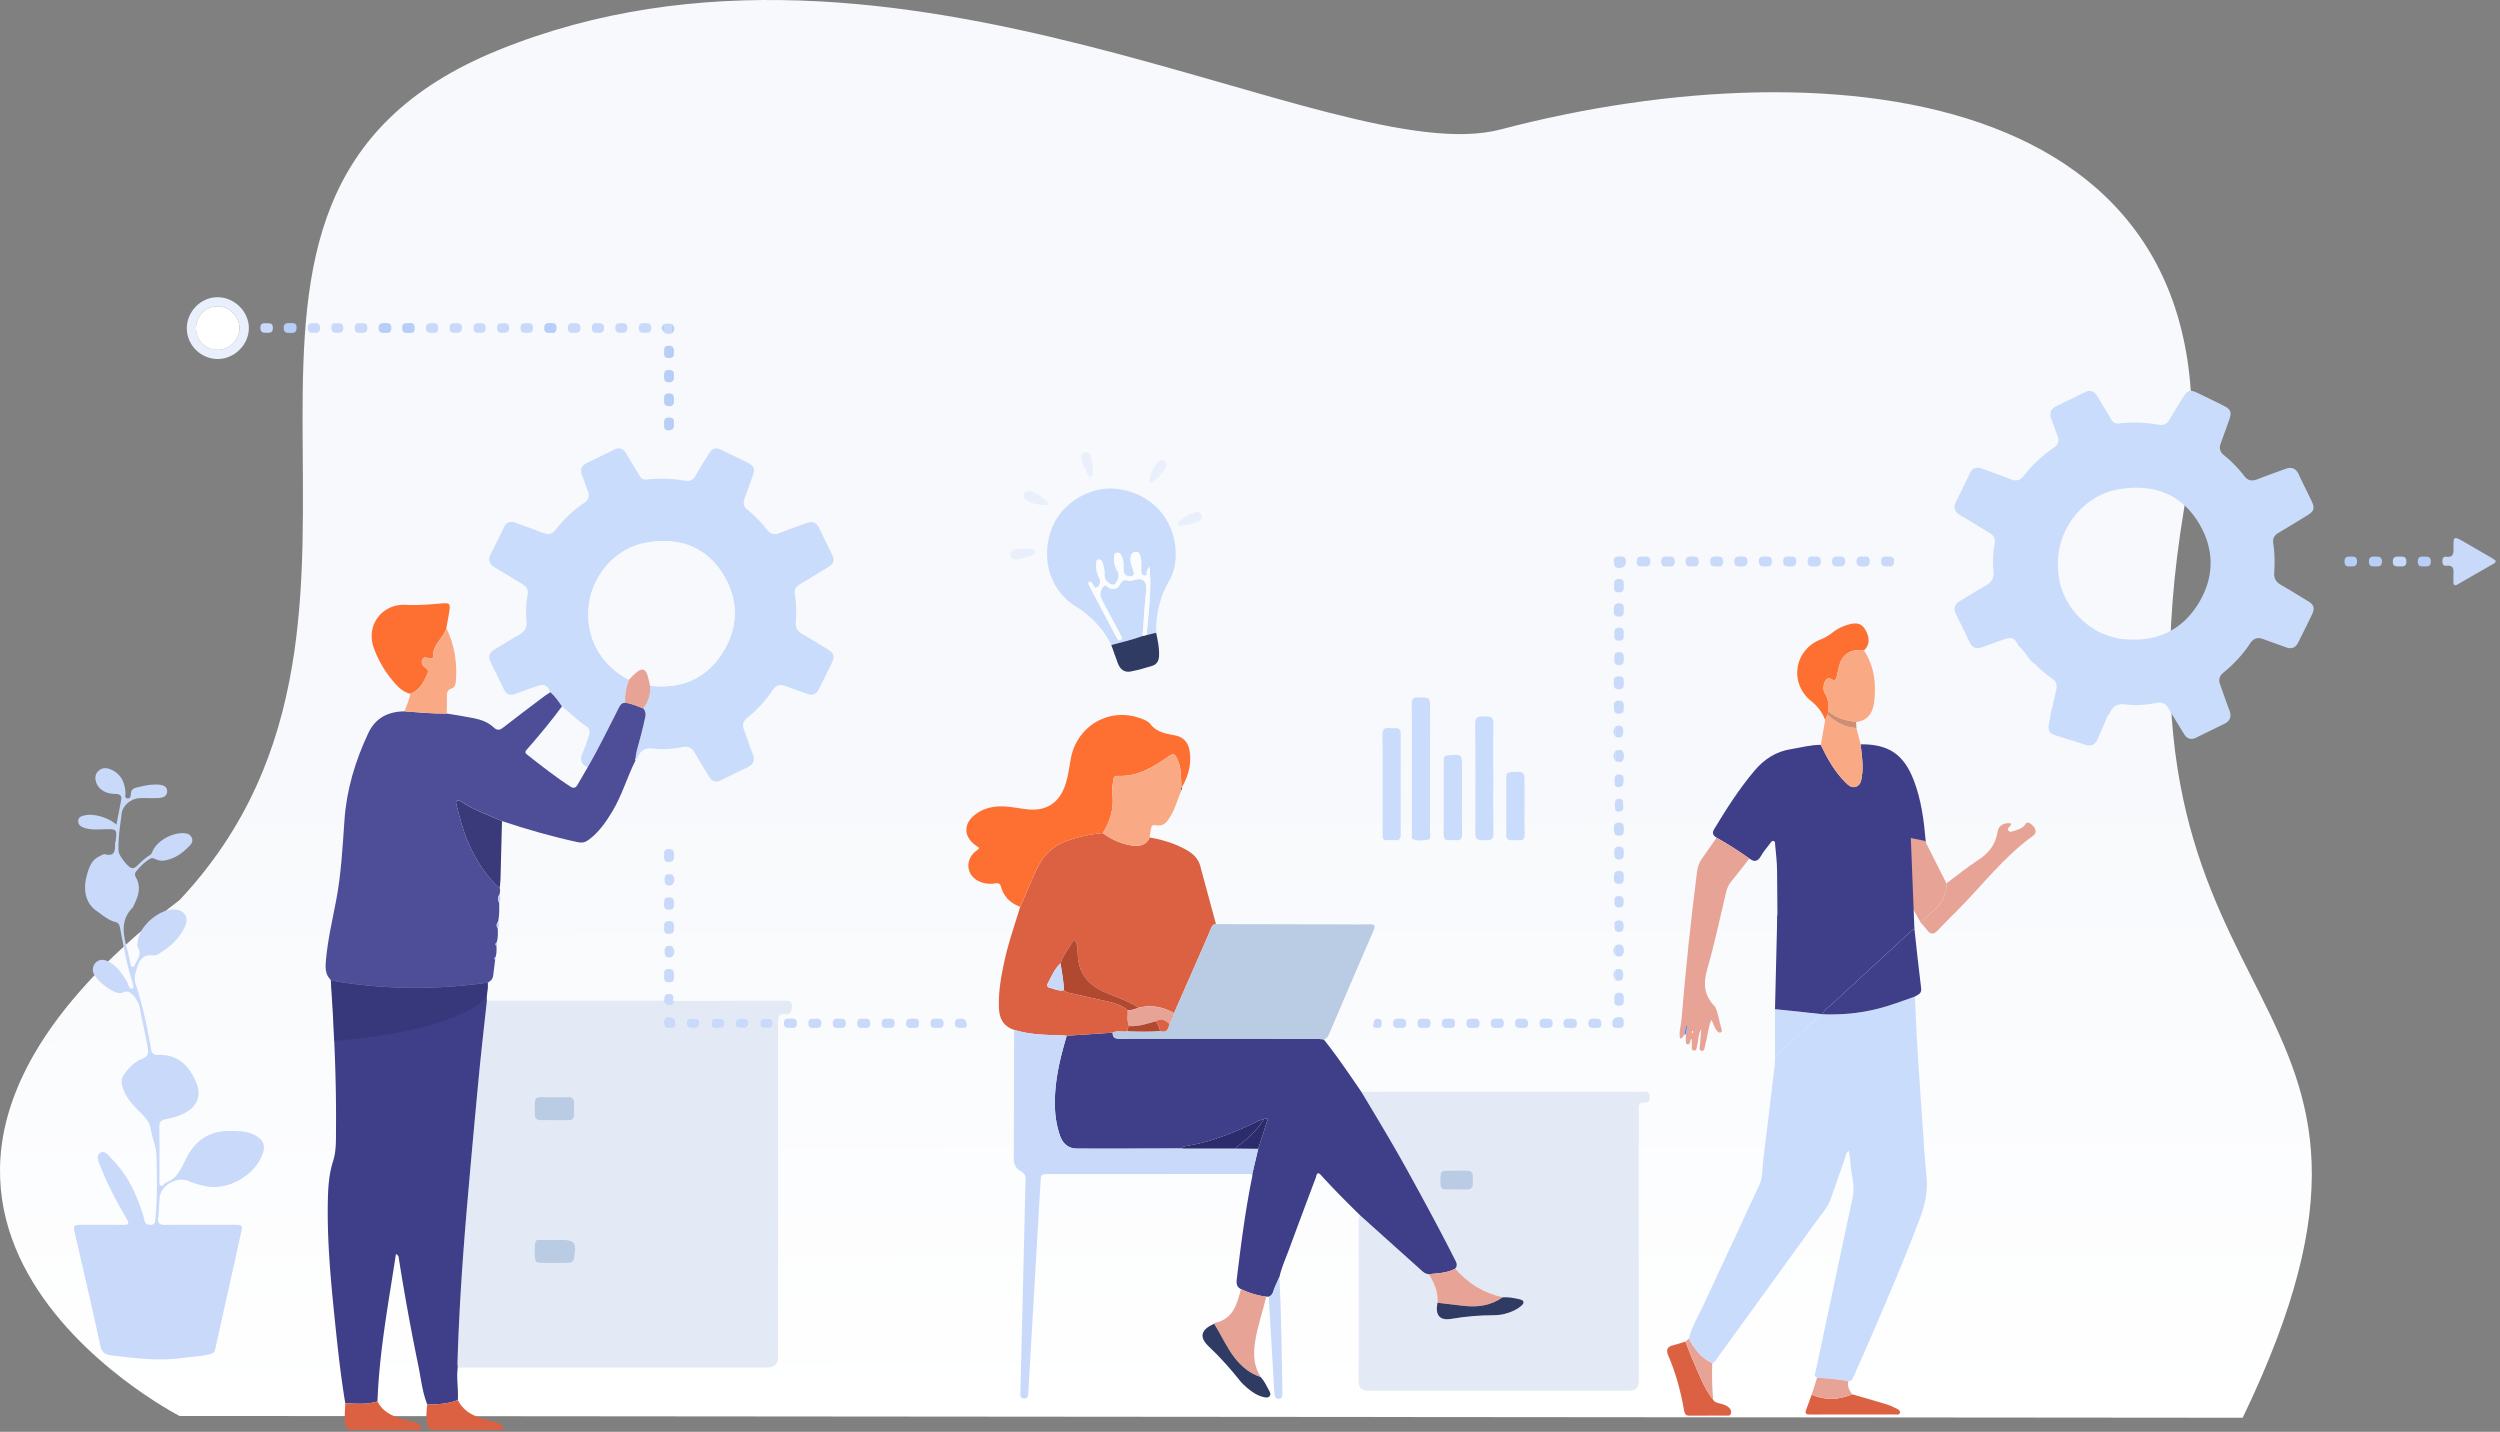 <svg width="550" height="315" viewBox="0 0 550 315" fill="none" xmlns="http://www.w3.org/2000/svg">
    <rect x="0" y="0" width="550" height="315" fill="#808080" stroke="none"/>
    <path d="M39.508 311.513S-49.39 266 39.514 198c59.65-63.498-10.878-154.077 70.093-186.968 87.54-35.56 183.851 27.07 220.5 17.454 73.096-19.182 165.811-9.736 150.385 83.437-19.365 116.959 60.086 102.041 12.897 199.982l-453.88-.39-.002-.002z" fill="url(#cxvhxjmvka)"/>
    <path d="M507.636 132.178c-1.953-1.191-3.901-2.392-5.876-3.54-1.061-.616-1.516-1.435-1.432-2.689.143-2.13.115-4.268-.215-6.386-.166-1.06.212-1.788 1.135-2.332a360.335 360.335 0 0 0 6.4-3.878c1.451-.894 1.648-1.548.909-3.112-.934-1.976-1.935-3.918-2.853-5.901-.627-1.36-1.6-1.663-2.933-1.175-2.047.753-4.106 1.473-6.135 2.273-1.164.46-2.065.353-2.877-.694a27.53 27.53 0 0 0-4.571-4.672c-.852-.682-.98-1.542-.627-2.524.618-1.713 1.235-3.424 1.85-5.138.609-1.698.387-2.339-1.208-3.152-1.897-.966-3.825-1.876-5.741-2.811-1.551-.757-2.197-.604-3.121.854a185.481 185.481 0 0 0-3.073 5.069c-.546.932-1.286 1.254-2.35 1.063-2.883-.513-5.791-.588-8.697-.282-.873.091-1.354-.197-1.766-.9-.995-1.708-2.041-3.384-3.045-5.088-.668-1.132-1.551-1.463-2.753-.87-2.097 1.036-4.203 2.049-6.3 3.087-1.235.613-1.557 1.567-1.045 2.855.462 1.16.833 2.355 1.301 3.512.484 1.2.203 2.089-.871 2.818a27.696 27.696 0 0 0-6.453 6.063c-.833 1.085-1.731 1.301-2.983.798-2.072-.832-4.181-1.57-6.281-2.327-1.114-.4-2.035-.225-2.603.957a583.589 583.589 0 0 1-3.095 6.304c-.659 1.32-.312 2.258.948 2.996 2.154 1.26 4.257 2.605 6.404 3.875.986.581 1.341 1.372 1.132 2.483a20.302 20.302 0 0 0-.243 5.907c.165 1.585-.434 2.526-1.782 3.264-1.869 1.023-3.648 2.202-5.486 3.281-1.232.722-1.647 1.638-.97 2.986 1.03 2.045 2.016 4.109 3.008 6.173.571 1.192 1.451 1.542 2.69 1.088 1.657-.609 3.314-1.225 4.986-1.785 1.673-.56 2.216-.282 3.027 1.413.855.757 1.535 1.658 2.181 2.583.156.226.312.451.465.676.412.325.815.66 1.214 1.001a27.027 27.027 0 0 0 3.455 2.898c.109.082.215.166.324.247.712.582.924 1.311.702 2.268a285.28 285.28 0 0 0-.93 4.218l-.018.05c-.253.579-.362 1.098-.319 1.558l-.318 1.501c-.349 1.673-.009 2.264 1.632 2.801 2.072.679 4.169 1.283 6.238 1.98 1.416.478 2.306-.022 2.867-1.326.737-1.72 1.495-3.43 2.21-5.16.24-.094.343-.341.44-.556.696-1.564 1.828-2.017 3.523-1.795 2.218.29 4.468.09 6.668-.344 1.245-.244 2.081.118 2.721 1.232 1.086 1.895 2.256 3.74 3.392 5.607.646 1.06 1.532 1.348 2.659.797a2501.68 2501.68 0 0 0 6.163-3.011c1.357-.666 1.7-1.661 1.132-3.09-.73-1.836-1.332-3.721-2.019-5.576-.396-1.072-.156-1.898.731-2.623 2.265-1.855 4.259-3.975 5.872-6.423.765-1.161 1.692-1.405 2.94-.932 1.654.622 3.329 1.185 4.986 1.795 1.258.462 2.113.031 2.684-1.123.989-2.005 2.006-4 2.967-6.02.724-1.526.487-2.22-.958-3.102l-.009.006zm-23.971.582c-3.789 6.164-9.589 8.618-16.766 7.802v.063l-.069-.01c-2.013-.35-3.848-.957-5.486-1.807-6.331-3.668-9.486-10.129-8.416-17.35.999-6.732 6.36-12.58 12.956-13.768 7.059-1.273 13.29.478 17.378 6.645 3.901 5.882 4.141 12.33.4 18.422l.003.003z" fill="#CADCFB"/>
    <path d="M107.114 220.141c12.981 0 25.962.006 38.943.006.243 1.009.931 1.14 1.802.922.431-.123.422-.479.437-.823 5.532-.033 11.06-.069 16.591-.096 2.592-.012 5.184.015 7.776-.009.907-.009 1.557.108 1.53 1.266-.021 1.021-.162 1.865-1.437 1.715-1.631-.188-1.583.829-1.583 1.961.012 24.457.009 48.913.009 73.37 0 1.61-.817 2.416-2.452 2.416-22.676 0-45.354-.003-68.03-.006-.021-.348-.066-.695-.057-1.039.341-11.787 1.158-23.547 2.17-35.292.811-9.413 1.676-18.821 2.574-28.225.515-5.394 1.143-10.778 1.721-16.166h.006zm14.93 52.625v.006c-1.096 0-2.188-.006-3.284.003-.395.003-.907-.012-.991.467a11.733 11.733 0 0 0 0 3.996c.09.512.617.598 1.084.598 2.089.006 4.178.006 6.268 0 .697 0 1.071-.314 1.185-1.05.557-3.592.209-4.02-3.367-4.02h-.895zm-.06-31.389c-4.807.093-4.31-.799-4.343 3.709-.006 1.041.506 1.398 1.475 1.377 1.239-.027 2.479.003 3.718-.006 3.858-.03 3.442.49 3.493-3.676.012-1-.318-1.473-1.368-1.416-.988.054-1.982.012-2.975.009v.003zm25.339-15.25c.689.048 1.314.018 1.306-.934-.009-.993-.506-1.397-1.473-1.415-.883-.018-1.063.434-1.075 1.197-.015.904.36 1.278 1.245 1.155l-.003-.003zm10.123.015c1.009-.054 1.862.183 1.901-.99.033-.922-.53-1.063-1.245-1.018-.689.042-1.566-.252-1.587.967-.015.907.485 1.083.928 1.044l.003-.003zm11.036-.021c.772.006 1.481.108 1.49-.972.006-.925-.508-1.063-1.227-1.015-.643.042-1.43-.213-1.475.907-.039 1 .497 1.158 1.212 1.08zm-5.226-1.984c-.742-.03-1.392-.015-1.368 1.033.024 1.086.76.939 1.44.957.679.018 1.263 0 1.281-.96.018-1.054-.626-1.06-1.35-1.027l-.003-.003zm-10.829-.003c-.68-.015-1.275 0-1.293.958-.018 1.038.619 1.044 1.359 1.041.733 0 1.373.006 1.361-1.038-.014-1.096-.754-.943-1.427-.964v.003zM299.488 240.189c20.577 0 41.155-.009 61.733 0 .685 0 1.601-.281 1.694.901.063.826-.021 1.548-1.122 1.476-1.006-.066-1.329.449-1.264 1.368.03.395.003.796.003 1.194v58.71c0 1.409-.717 2.114-2.152 2.116h-57.399c-1.376 0-2.066-.682-2.068-2.047 0-11.553 0-23.107.006-34.657 0-.635-.15-1.305.305-1.871 4.367 3.921 8.734 7.845 13.104 11.763.59.527 1.144 1.128 2.012 1.194 1.176 1.925 2.086 3.93 1.903 6.265-.544 2.706.44 3.993 3.071 3.544a55.14 55.14 0 0 1 9.333-.8c1.544 0 3.065-.368 4.474-1.044a6.835 6.835 0 0 0 1.497-.958c.781-.667.802-1.248-.341-1.511-1.215-.282-2.437-.503-3.694-.422-4.193-.925-7.641-3.089-10.455-6.301.683-.781.204-1.485-.155-2.191-3.278-6.48-6.744-12.858-10.249-19.216-3.265-5.923-6.758-11.712-10.239-17.507l.003-.006zm20.955 21.512c.694 0 1.391-.03 2.086.006 1.068.054 1.583-.401 1.514-1.491a14.28 14.28 0 0 1-.003-1.341c.033-.933-.401-1.37-1.341-1.355-1.242.018-2.484 0-3.726 0-2.044.006-2.107.071-2.107 2.08 0 2.029.063 2.092 2.089 2.101h1.491-.003z" fill="#E3EAF5"/>
    <path d="M121.092 152.288c-.778-1.622-1.299-1.889-2.904-1.353-1.607.536-3.193 1.125-4.783 1.709-1.185.437-2.029.099-2.58-1.042-.951-1.975-1.897-3.95-2.885-5.908-.652-1.293-.251-2.167.931-2.861 1.763-1.033 3.472-2.161 5.262-3.14 1.296-.707 1.871-1.608 1.709-3.125a19.474 19.474 0 0 1 .233-5.654c.201-1.063-.14-1.82-1.086-2.377-2.059-1.215-4.077-2.502-6.142-3.708-1.209-.706-1.542-1.604-.91-2.867 1-2.006 1.996-4.014 2.969-6.035.548-1.131 1.428-1.299 2.496-.916 2.015.725 4.038 1.431 6.026 2.227 1.2.482 2.062.276 2.861-.763a26.472 26.472 0 0 1 6.19-5.804c1.029-.697 1.299-1.547.835-2.696-.446-1.108-.805-2.251-1.248-3.362-.491-1.233-.186-2.146 1.002-2.732 2.009-.994 4.032-1.964 6.044-2.954 1.155-.57 1.999-.252 2.64.832.963 1.628 1.966 3.235 2.921 4.869.395.674.859.952 1.694.862 2.787-.293 5.579-.221 8.342.27 1.02.179 1.73-.126 2.254-1.018.96-1.631 1.936-3.253 2.948-4.852.883-1.397 1.505-1.541 2.993-.817 1.838.895 3.684 1.766 5.507 2.691 1.53.778 1.739 1.389 1.159 3.017-.587 1.64-1.183 3.28-1.775 4.918-.339.94-.216 1.763.601 2.415a26.355 26.355 0 0 1 4.385 4.472c.778 1.003 1.643 1.104 2.76.664 1.945-.766 3.921-1.454 5.884-2.176 1.275-.47 2.209-.176 2.811 1.126.88 1.897 1.841 3.756 2.736 5.648.706 1.496.52 2.122-.871 2.978a347.28 347.28 0 0 1-6.139 3.711c-.889.521-1.248 1.219-1.09 2.233.317 2.027.347 4.074.207 6.112-.081 1.2.356 1.982 1.374 2.574 1.894 1.099 3.762 2.248 5.636 3.389 1.388.844 1.613 1.511.919 2.969-.919 1.933-1.895 3.84-2.847 5.761-.548 1.105-1.368 1.518-2.574 1.075-1.589-.584-3.197-1.119-4.783-1.718-1.197-.449-2.086-.216-2.82.892-1.547 2.344-3.457 4.373-5.633 6.148-.85.691-1.083 1.484-.7 2.511.658 1.775 1.236 3.58 1.937 5.337.544 1.368.218 2.319-1.087 2.957a2291.06 2291.06 0 0 1-5.911 2.882c-1.081.524-1.931.249-2.551-.763-1.092-1.784-2.214-3.553-3.253-5.367-.611-1.065-1.413-1.415-2.61-1.179-2.113.416-4.268.608-6.396.329-1.626-.212-2.715.222-3.38 1.718-.113.255-.236.563-.61.569.09-.584.126-1.182.281-1.745.692-2.475 1.362-4.953 1.886-7.471.161-.775.021-1.344-.449-1.9 1.179-1.455 1.655-3.119 1.505-4.975 6.882.781 12.449-1.568 16.082-7.468 3.592-5.83 3.362-12.002-.383-17.632-3.921-5.903-9.898-7.576-16.668-6.361-6.328 1.138-11.47 6.735-12.428 13.179-1.062 7.154 2.218 13.535 8.734 16.971-.613 1.631-.928 3.313-.823 5.061-.682 0-1.018.384-1.323.976-2.281 4.433-4.424 8.941-6.938 13.251-1.431-.71-1.727-1.763-1.092-3.212.517-1.182.918-2.415 1.352-3.633.291-.812.285-1.656-.472-2.168-1.946-1.313-3.592-2.981-5.427-4.42-.76-1.111-1.521-2.221-2.538-3.122l.003-.009z" fill="#CADCFB"/>
    <path d="M107.114 220.14c-.578 5.388-1.207 10.772-1.721 16.166a3061.591 3061.591 0 0 0-2.574 28.225c-1.012 11.745-1.829 23.505-2.171 35.292-.008.344.036.691.057 1.039-.332 2.382.186 4.765.012 7.15-2.16.859-4.433.964-6.716.973-1.099-2.751-1.38-5.696-1.97-8.557a517.77 517.77 0 0 1-4.28-23.511c-.05-.324.018-.719-.646-1.027-1.65 10.829-3.667 21.512-4.06 32.412-2.325.743-4.707.506-7.084.422-1.06-6.39-1.739-12.828-2.397-19.266-.871-8.525-1.631-17.058-1.431-25.642.066-2.847.27-5.639 1.155-8.396.704-2.188.611-4.538.632-6.821.093-10.366-.341-20.713-1.042-31.054-.045-.646-.054-1.293-.08-1.94.472.12.94.273 1.418.351 11.003 1.769 22.018 1.805 33.041.227.255 1.332-.281 2.637-.134 3.966l-.009-.009z" fill="#3E3E89"/>
    <path opacity=".5" d="M107 219.253s-.637 1.044-3.02 2.478c-3.896 2.344-12.45 5.722-30.49 7.269-.084-2.332-.158-4.516-.22-6.505-.23-7.116-.846-8.346-.77-8.495l16.316-6 15.726 5.286L107 215.5h.5l-.5 3.753z" fill="#30306E"/>
    <path d="M107.249 216.176c-11.024 1.578-22.039 1.542-33.041-.227-.48-.078-.946-.231-1.42-.35-1.322-1.248-1.214-2.844-1.074-4.442.398-4.418 1.41-8.737 2.24-13.08 1.113-5.834 1.418-11.736 1.825-17.639.467-6.728 2.392-13.085 5.253-19.167 1.58-3.356 4.37-4.733 7.953-4.778 3.094.225 6.183.539 9.293.482 1.958.333 3.924.617 5.87 1.009 1.616.326 3.199.862 4.421 2.014.793.749 1.355.671 2.164.039 2.933-2.292 5.911-4.525 8.88-6.77.47-.356.985-.656 1.479-.982 1.017.901 1.778 2.012 2.538 3.122-2.359 3.206-4.906 6.262-7.522 9.258-.353.404-.865.793-.167 1.335 3.136 2.445 6.246 4.929 9.602 7.084.631.404 1.11.27 1.481-.377.742-1.293 1.497-2.577 2.245-3.867 2.514-4.31 4.657-8.818 6.938-13.25.305-.593.641-.976 1.323-.976 1.416.117 2.676.751 3.981 1.227.473.56.61 1.125.449 1.901-.524 2.52-1.197 4.995-1.886 7.47-.158.563-.191 1.162-.281 1.745l.006-.038c-.024.038-.072.083-.066.113.018.084.06.159.093.24-1.865 3.678-2.969 7.698-5.118 11.251-1.425 2.355-2.961 4.597-5.226 6.258-.746.545-1.443.704-2.356.503-5.651-1.23-11.203-2.807-16.684-4.645-3.026-1.371-6.201-2.433-8.988-4.304-.269-.183-.626-.446-.952-.165-.317.27-.123.647-.045.979.802 3.391 1.775 6.735 3.332 9.862 1.556 3.128 3.451 6.026 6.138 8.33.18.494.075.982-.044 1.467-.446.581-.422 1.176-.063 1.787.039 1.404.057 2.807-.234 4.193-.413.476-.407.97-.075 1.485.036 1.005.069 2.014-.203 2.999-.359.272-.368.571-.069.898.012.805.045 1.61-.224 2.388-.249.168-.309.362-.084.599-.138 1.122-.291 2.242-.41 3.367-.087.82-.518 1.344-1.266 1.643l-.006.009z" fill="#4E4E98"/>
    <path d="M314.342 280.331c-.868-.066-1.422-.664-2.011-1.194-4.37-3.918-8.737-7.842-13.104-11.763-2.943-2.897-5.867-5.813-8.638-8.878-.898-.993-.976.234-1.147.683a2054.238 2054.238 0 0 0-5.797 15.531c-.758 2.05-1.659 4.05-2.168 6.187-.335.754-.664 1.512-1.005 2.263-.35.772-.365 1.757-1.35 2.128l-.536-.027c-1.96-.219-3.807-.826-5.585-1.658-1.125-.575-.994-1.539-.868-2.565.907-7.471 1.871-14.933 3.385-22.314.03-.141-.009-.293-.015-.44l1.302-5.549c.638-1.967 1.275-3.93 1.916-5.897.197-.607.206-1.029-.626-.661-.422.14-.865.236-1.26.428-5.154 2.493-10.407 4.69-16.121 5.558-.332.051-.545.21-.661.515-7.705.009-15.406.045-23.11.015-1.985-.006-3.206-1.194-3.804-3.02a21.218 21.218 0 0 1-1.036-5.702c-.245-5.546 1.015-10.85 2.577-16.106l10.114-.674c-.039 1.117.542 1.326 1.577 1.326 14.304-.027 28.611-.009 42.916.006.643 0 1.284.09 1.927.141 2.966 3.694 5.591 7.629 8.276 11.524 3.481 5.794 6.974 11.583 10.24 17.506 3.505 6.358 6.971 12.739 10.248 19.216.356.707.838 1.41.156 2.191-1.805 1.003-3.823.997-5.792 1.227v.003z" fill="#3E3E89"/>
    <path d="m390.496 232.537.003-.003c3.513-3.1 6.694-6.562 10.437-9.408 4.107.18 8.151-.188 12.152-1.194 2.802-.703 5.481-1.739 8.193-2.694.35 9.952 1.107 19.878 1.798 29.809.225 3.226.393 6.462.752 9.674.38 3.376-.365 6.498-1.557 9.607-4.453 11.626-9.395 23.048-14.444 34.424-.243.545-.422 1.156-1.198 1.135-2.269-.437-4.561-.659-6.869-.769-.868-.449-.371-1.156-.254-1.713 2.684-12.708 5.393-25.414 8.102-38.12.548-2.565-.416-5.028-.515-7.549-.033-.814-.224-1.625-.359-2.553-.712.506-.673 1.153-.862 1.682-1.066 3.003-2.11 6.014-3.164 9.019-.64 1.828-1.984 3.211-3.083 4.738-7.216 10.021-14.471 20.012-21.718 30.009-.344.476-.598 1.047-1.2 1.287-2.472-1.084-3.921-3.149-5.187-5.391.676-2.676 2.131-5.016 3.271-7.489 4.068-8.808 8.223-17.578 12.284-26.393.778-1.691.608-3.613.835-5.429.871-6.959 1.697-13.927 2.527-20.892.068-.59.041-1.192.059-1.787h-.003z" fill="#CADCFB"/>
    <path d="M390.499 232.534c3.513-3.1 6.694-6.562 10.437-9.408-1.42-.034-7.549-.81-10.437-1.194v10.602z" fill="#CADCFB"/>
    <path d="m244.791 227.191-10.114.674c-.587-.039-1.173-.105-1.76-.117-3.307-.069-6.606-.192-9.803-1.179-2.307-.74-3.241-2.422-3.343-4.738-.161-3.61.482-7.118 1.254-10.614.877-3.978 2.242-7.815 3.409-11.709 1.41-3.014 2.512-6.163 4.08-9.111 1.269-2.386 3.026-4.125 5.558-5.139 2.754-1.105 5.597-1.727 8.54-1.973 1.948 1.41 4.091 2.398 6.477 2.739 1.613.23 3.08-.063 3.837-1.778 2.808.485 5.504 1.305 8.004 2.691 1.469.814 2.669 1.873 3.13 3.595 1.141 4.262 2.302 8.515 3.457 12.774-.682 0-.901.494-1.122 1.018a235.563 235.563 0 0 1-1.643 3.84c-2.152 4.915-4.313 9.826-6.468 14.738-2.44-1.416-5.029-1.88-7.791-1.197-2.045-1.362-4.364-2.161-6.615-3.05-3.822-1.512-6.415-3.828-6.75-8.207-.09-1.159.18-2.491-.829-3.748-1.047 1.838-2.373 3.323-2.99 5.244-1.335 1.233-1.987 2.901-2.822 4.451-.243.455-.048.814.413.913 1.044.224 2.035.811 3.166.536.521.539 1.233.604 1.904.757 2.751.629 5.513 1.215 8.258 1.865 1.404.332 2.754.82 3.867 1.796.087 1.158-.236 2.355.326 3.469-.341.308-.356.718-.368 1.134-1.068.284-2.221-.248-3.262.326z" fill="#DB6142"/>
    <path d="M423.663 185.157c-.796 1.209-1.688 1.517-3.209 1.006-2.436-.824-4.708-.078-6.608 1.67-7.322 6.737-14.637 13.478-21.958 20.212-.254.234-.548.422-.823.632-.033-5.777-.033-11.551-.114-17.327-.027-1.838-.254-3.673-.419-5.505-.027-.314.039-.781-.422-.847-.317-.045-.491.291-.667.527-.683.919-1.467 1.784-2.021 2.775-.694 1.239-1.472 1.421-2.562.574-2.329-1.643-4.711-3.202-7.207-4.582-.764-.485-1.087-.97-.509-1.928 2.709-4.468 5.498-8.871 8.895-12.87 2.152-2.532 4.733-4.176 8.052-4.696 2.158-.339 4.274-.949 6.486-.931 1.401 2.966 2.993 5.812 5.331 8.162.661.664 1.419 1.425 2.454 1.03 1.003-.383 1.12-1.422 1.263-2.362.359-2.335-.057-4.639-.287-6.95 6.178-.054 9.515 2.218 11.712 7.977 1.649 4.322 2.227 8.853 2.61 13.424l.003.009z" fill="#3E3E89"/>
    <path d="M244.791 227.194c1.042-.575 2.191-.042 3.263-.327 2.385.069 4.768.174 7.15-.056 1.452.461 1.883-.39 2.035-1.59.629-.646.815-1.49 1.042-2.316 2.158-4.912 4.316-9.824 6.468-14.739.56-1.275 1.108-2.556 1.643-3.84.219-.524.44-1.014 1.123-1.017 9.56.018 19.123.039 28.683.056 1.694.003 3.388.051 5.079-.014 1.159-.045 1.377.281.91 1.349-2.113 4.831-4.178 9.683-6.258 14.529-1.159 2.697-2.329 5.391-3.467 8.099-.26.62-.514 1.186-1.248 1.344-.643-.048-1.287-.14-1.927-.14-14.304-.015-28.611-.033-42.916-.006-1.038 0-1.616-.21-1.577-1.326l-.003-.006z" fill="#BACBE4"/>
    <path d="M242.608 183.287c-2.942.248-5.788.871-8.539 1.972-2.532 1.015-4.289 2.754-5.558 5.139-1.569 2.948-2.67 6.097-4.08 9.111-2.062-.805-3.577-2.152-4.181-4.34-.201-.721-.533-.961-1.275-.826a5.99 5.99 0 0 1-3.511-.422c-2.691-1.164-3.251-4.346-1.126-6.366.321-.306.686-.563.982-.802.105-.345-.132-.413-.281-.506-3.191-1.997-3.263-5.181-.129-7.312 2.272-1.545 4.831-1.718 7.465-1.392 1.284.158 2.559.404 3.843.527 3.945.38 6.737-1.422 8.066-5.182.686-1.933.928-3.968 1.293-5.974 1.282-7.034 8.136-11.209 14.813-9.051 1.009.326 2.108.682 2.727 1.479 1.404 1.804 3.454 2.062 5.397 2.448 1.873.374 2.837 1.544 3.149 3.158.565 2.93-.189 5.693-1.65 8.267-.212-.315-.122-.665-.137-1.009-.072-1.688-.078-3.397-.779-4.984-.664-1.505-.912-1.571-2.25-.649-3.311 2.284-6.714 4.325-10.958 4.127-.539-.023-.844.138-.922.704-.147 1.083-.404 2.155-.264 3.262.405 3.14-.454 5.978-2.098 8.621h.003z" fill="#FE7032"/>
    <path d="M223.115 226.573c3.196.988 6.495 1.108 9.802 1.18.587.012 1.173.077 1.76.116-1.565 5.256-2.825 10.56-2.577 16.106a21.21 21.21 0 0 0 1.036 5.702c.598 1.826 1.819 3.011 3.804 3.02 7.704.03 15.406-.006 23.11-.015h11.604l5.151.054-1.302 5.549c-14.846 0-29.691.006-44.54.009-1.985 0-1.952.006-2.063 1.919-.883 15.355-1.781 30.706-2.672 46.061-.039.656-.03 1.461-.937 1.395-1.009-.075-.808-.979-.794-1.64.267-11.296.548-22.595.824-33.891.101-4.131.176-8.261.308-12.392.03-.925-.141-1.589-1.048-2.068-.984-.518-1.532-1.479-1.532-2.586 0-9.506.039-19.016.066-28.522v.003z" fill="#C8D9FA"/>
    <path d="M244.491 141.907c-1.78-3.624-4.426-6.363-7.88-8.533-5.648-3.553-7.657-10.473-5.265-16.989 2.065-5.621 8.425-9.53 14.367-8.827 6.974.823 12.035 5.786 12.831 12.53.32 2.702.006 5.369-1.326 7.68-2.065 3.58-2.921 7.366-2.87 11.428-.695.167-1.389.338-2.083.505.377-4.971 1.137-9.931.619-14.95-.302.242-.383.527-.527.775-.212.374.189 1.212-.616 1.093-.629-.093-.677-.767-.68-1.338-.003-.746.036-1.5-.056-2.236-.093-.734-.276-1.724-1.171-1.64-1.002.092-1.209 1.104-1.104 1.978.087.73.371 1.44.601 2.146.129.395.273.772-.11 1.093-.398.332-.832.236-1.263.047-.647-.281-.806-.811-.803-1.46.006-.895.06-1.799-.299-2.652-.218-.521-.467-1.072-1.149-.946-.635.12-.593.709-.623 1.206-.066 1.033.252 1.973.745 2.853.554.987.192 1.832-.359 2.634-.248.365-.694.449-1.074.242-.874-.476-1.512-1.134-1.431-2.242.021-.296.039-.604-.018-.895-.114-.58-.233-1.17-.443-1.721-.141-.368-.467-.697-.934-.556-.413.125-.371.538-.392.883-.057 1.059.069 2.077.608 3.029.461.817.176 1.751-.422 2.155-.662.446-.779-.614-1.174-.967-.185-.168-.326-.377-.676-.204-.153.321.012.632.174.937a4425.02 4425.02 0 0 0 5.929 11.209c.182.348.413.829.874.608.613-.296.185-.793 0-1.146-1.06-2.027-2.155-4.032-3.23-6.052-.374-.701-.772-1.395-1.065-2.132-.35-.874.015-1.718.506-2.382.496-.674.948.144 1.397.308.943.35 1.745.165 2.197-.679.47-.877.997-1.263 1.997-.958.305.093.697-.003 1.023-.105 2.227-.676 3.074.141 2.823 2.467-.35 3.256-.524 6.528-.775 9.796-2.236.871-4.583 1.353-6.881 2.005l.008.003z" fill="#CADCFB"/>
    <path d="M422.564 202.992c.826-.79 1.613-1.625 2.484-2.359 1.966-1.652 3.262-3.612 3.176-6.288 2.313-1.721 4.549-3.568 6.968-5.133 2.361-1.527 3.861-3.434 4.28-6.259.206-1.404 1.502-2.059 2.978-1.808.063.356-.222.527-.404.748-.189.228-.446.44-.237.773.18.281.5.389.785.29 1.197-.419 2.541-.614 3.187-1.94.856-.203 1.221.506 1.736.934.368.713.545 1.35-.278 1.943-6.399 4.603-11.137 10.889-16.627 16.414-1.437 1.446-2.903 2.864-4.289 4.358-.901.973-1.625.961-2.409-.093-.414-.556-.901-1.056-1.356-1.583l.006.003z" fill="#E7A496"/>
    <path d="M422.564 202.992c.826-.79 1.613-1.625 2.484-2.359 1.966-1.652 3.262-3.612 3.176-6.288L423.5 185l-5-1-1.5 9 5.564 9.992zM377.655 184.301c2.496 1.38 4.879 2.939 7.208 4.582-1.323 1.679-2.622 3.376-3.981 5.029-.59.715-.931 1.499-1.144 2.388-1.35 5.657-2.541 11.362-4.154 16.944-.922 3.197-.683 5.819 1.697 8.168.793 1.578.922 3.35 1.452 5.002.08.248.128.521-.099.682-.305.219-.563 0-.784-.203-.674-.623-.773-1.583-1.371-2.526-.743 1.817-.769 3.579-1.272 5.22-.189.613-.063 1.715-.91 1.598-.65-.09-.288-1.11-.273-1.715.024-.883.141-1.763.249-3.02-.802 1.275-.536 2.412-.862 3.409-.162.5-.081 1.32-.745 1.269-.74-.057-.396-.871-.458-1.365-.048-.371-.009-.754-.009-1.149-.372.072-.276.326-.342.491-.128.311-.167.766-.64.652-.32-.077-.341-.467-.353-.757-.018-.494.015-.991.024-1.488l.305-1.792-.302-.036c-.129.649-.261 1.299-.389 1.951-.177.401-.378.781-.871.862-.339-1.413.176-2.765.293-4.145.916-10.907 2.026-21.79 3.436-32.646.141-1.075.491-2.009 1.116-2.88 1.075-1.496 2.114-3.017 3.17-4.525h.009zm-5.313 43.011c.051-.075.12-.135.129-.207.012-.083 0-.233-.042-.254-.221-.099-.168.111-.177.207-.006.077.054.161.09.254z" fill="#E7A496"/>
    <path d="M90.256 152.636c-1.194-.32-2.149-1.002-2.987-1.891a23.87 23.87 0 0 1-5.043-8.228c-1.784-4.909 1.81-9.719 7-9.453 2.653.135 5.278-.075 7.909-.308 1.786-.159 1.97.03 1.712 1.748-.183 1.23-.434 2.451-.653 3.676-.643 2.226-3.02 3.636-2.918 6.225.018.44-.368.494-.77.446-.586-.075-1.331-.589-1.645.356-.26.782.209 1.347.823 1.754.53.351.56.791.338 1.29-.817 1.838-1.712 3.613-3.769 4.391l.003-.006z" fill="#FE7032"/>
    <path d="M242.608 183.284c1.644-2.643 2.503-5.48 2.099-8.62-.144-1.108.116-2.179.263-3.263.078-.565.383-.73.922-.703 4.244.2 7.644-1.841 10.958-4.128 1.335-.922 1.583-.856 2.25.65.701 1.586.707 3.292.779 4.983.015.345-.075.695.137 1.009l.015-.024c-.401.183-.179.467-.119.724-.835 1.841-1.293 3.838-2.347 5.589-.769 1.278-1.571 2.454-3.364 2.038-.638-.147-.904.248-.994.802-.105.635-.186 1.272-.278 1.907-.761 1.712-2.224 2.005-3.838 1.775-2.385-.339-4.528-1.329-6.477-2.739h-.006z" fill="#F9AA85"/>
    <path d="M421.277 219.239c-2.711.954-5.39 1.987-8.192 2.693-3.999 1.006-8.042 1.374-12.152 1.195.467-1.039 1.434-1.617 2.224-2.347 5.72-5.295 11.458-10.569 17.192-15.846.255-.233.545-.425.818-.637.487 4.382.933 8.767 1.487 13.14.153 1.2-.703 1.368-1.377 1.799v.003z" fill="#3E3E89"/>
    <path d="M400.933 223.127c.467-1.039 1.434-1.617 2.224-2.347 5.72-5.295 11.458-10.569 17.192-15.846.255-.233.545-.425.818-.637l-.818-20.797L408 183l-13.5 12.5-3.5 6-.5 20.5 10.433 1.127z" fill="#3E3E89"/>
    <path d="M401.537 158.433c-.607-1.739-1.709-3.083-3.136-4.247-4.795-3.915-3.688-11.15 2.074-13.478a11.044 11.044 0 0 0 2.673-1.542 10.059 10.059 0 0 1 4.017-1.885c1.634-.365 2.61.09 3.34 1.493.904 1.745.76 3.179-.431 4.316-3.011-.398-4.897.88-5.564 3.775-.156.673-.255 1.365-.446 2.029-.153.533-.312 1.066-1.105.551-.796-.515-1.272-.033-1.568.73-.323.838-.309 1.691.134 2.439.722 1.219.827 2.512.716 3.865a64.41 64.41 0 0 1-.168.787c-.179.389-.359.781-.542 1.17l.006-.003z" fill="#FE7032"/>
    <path d="M402.244 156.475c.11-1.353.006-2.646-.716-3.864-.443-.748-.458-1.598-.134-2.44.293-.763.772-1.245 1.568-.73.793.515.955-.018 1.105-.551.188-.664.29-1.352.445-2.029.668-2.897 2.554-4.172 5.565-3.774 2.203 3.376 2.691 7.093 2.283 11.02-.263 2.539-1.242 4.388-4.025 4.756-2.203-.356-4.37-.802-6.091-2.388z" fill="#F9AA85"/>
    <path d="M310.616 169.024c0-4.681.045-9.362-.03-14.041-.021-1.275.383-1.601 1.604-1.562 2.424.078 2.424.012 2.424 2.496 0 9.063.006 18.124-.017 27.187 0 .574.392 1.499-.515 1.64-1.057.165-2.2.32-3.227-.132-.44-.194-.233-.817-.233-1.248-.012-4.78-.006-9.56-.006-14.34z" fill="#CADCFB"/>
    <path d="M90.256 152.642c2.056-.778 2.951-2.553 3.768-4.39.222-.5.195-.94-.338-1.29-.614-.405-1.08-.973-.823-1.754.314-.946 1.06-.431 1.646-.357.398.051.784-.003.77-.446-.102-2.589 2.274-3.998 2.918-6.225 1.831 3.741 2.433 7.701 2.08 11.823-.051.604-.281 1.251-.895 1.445-1.054.335-1.11 1.057-1.069 1.97.051 1.185-.015 2.376-.032 3.561-3.11.057-6.2-.26-9.294-.484.455-1.275 1.06-2.5 1.269-3.856v.003z" fill="#F9AA85"/>
    <path d="M273.001 283.602c1.777.832 3.624 1.436 5.585 1.658-.793 3.331-1.958 6.564-2.47 9.973-.413 2.745-.314 5.34 1.252 7.734-2.389-.781-4.227-2.317-5.747-4.259-1.808-2.311-2.937-5.041-4.523-7.486.069-.069.132-.183.213-.2 4.019-.851 4.843-4.143 5.693-7.42h-.003z" fill="#E7A496"/>
    <path d="M328.526 171.232c0 4.035-.042 8.067.024 12.098.021 1.207-.398 1.539-1.553 1.521-2.419-.039-2.419.015-2.419-2.418 0-7.72.051-15.436-.039-23.155-.02-1.682.797-1.676 2.009-1.676 1.215 0 2.071-.015 2.017 1.679-.122 3.981-.039 7.964-.039 11.948v.003z" fill="#CADCFB"/>
    <path d="M109.927 195.357c-2.688-2.305-4.583-5.205-6.139-8.33-1.557-3.131-2.53-6.471-3.332-9.862-.078-.336-.272-.71.045-.979.329-.282.683-.018.952.164 2.79 1.871 5.962 2.934 8.988 4.305-.11 4.313-.218 8.626-.338 12.939-.018.589-.117 1.176-.176 1.766v-.003z" fill="#3A3A7B"/>
    <path d="M304.177 172.463c0-3.586.039-7.171-.021-10.757-.021-1.158.323-1.676 1.518-1.524.443.057.898.03 1.344.009.835-.039 1.14.354 1.137 1.171-.015 7.42-.018 14.84.006 22.262 0 .907-.335 1.297-1.23 1.21-.099-.009-.201 0-.3 0-2.72-.024-2.439.257-2.451-2.359-.015-3.337-.003-6.675-.003-10.009v-.003z" fill="#CADCFB"/>
    <path d="M376.886 307.929c.32.611.931.683 1.508.835.725.192 1.443.404 2.012.928.404.371.547.847.371 1.356-.168.485-.644.389-1.027.389-2.688.009-5.375-.012-8.06.018-.683.009-1.009-.278-1.126-.904-.018-.098-.057-.191-.075-.287-.718-4.125-1.783-8.153-3.46-12.002-.526-1.213-.323-1.979 1.063-2.305.916-.216 1.805-.542 2.703-.82.601 1.514 1.158 3.05 1.82 4.537 1.263 2.835 2.298 5.789 4.271 8.258v-.003z" fill="#DB6142"/>
    <path d="m401.538 158.432.539-1.17c1.805 1.634 3.831 2.783 6.334 2.9.308 1.2.619 2.398.928 3.598.23 2.31.646 4.615.287 6.95-.144.94-.261 1.978-1.263 2.361-1.036.395-1.793-.365-2.455-1.029-2.34-2.35-3.93-5.196-5.33-8.162l.96-5.448z" fill="#F9AA85"/>
    <path d="M321.642 175.45c0 2.637-.039 5.274.018 7.908.024 1.072-.272 1.61-1.421 1.482-.491-.054-.997-.036-1.491-.006-.856.054-1.128-.371-1.128-1.171.015-5.471.015-10.942 0-16.414 0-.745.275-1.032 1.041-1.092 2.963-.231 2.981-.237 2.981 2.726v6.567z" fill="#CADCFB"/>
    <path d="M47.946 78.984c-3.703.023-6.8-2.993-6.849-6.663-.048-3.742 3.053-6.93 6.75-6.938 3.651-.01 6.848 3.086 6.902 6.684.057 3.684-3.101 6.893-6.806 6.917h.003zm-4.828-6.714c.014 2.613 2.125 4.693 4.77 4.702 2.638.01 4.852-2.22 4.814-4.852-.036-2.529-2.275-4.729-4.81-4.729-2.658 0-4.79 2.182-4.774 4.879z" fill="#E9F0FB"/>
    <path d="M75.957 308.723c2.377.084 4.76.32 7.085-.422 1.377 2.753 4.04 3.505 6.69 4.253.81.23 1.682.263 2.388.796.311.237.721.488.539.949-.159.392-.605.266-.937.269-3.388.012-6.776.009-10.161.009-1.297 0-2.596-.062-3.886.018-1.17.072-1.616-.5-1.739-1.544-.167-1.443-.05-2.883.024-4.325l-.003-.003zM93.997 308.981c2.287-.009 4.555-.114 6.717-.973 1.487 2.927 4.262 3.864 7.159 4.585.871.216 1.778.306 2.46.973.207.204.491.398.378.742-.099.297-.405.252-.641.255-4.981.003-9.961 0-14.942 0-.766 0-1.005-.476-1.137-1.126-.296-1.487-.2-2.972.003-4.456h.003zM407.467 306.742c2.526.731 5.061 1.44 7.578 2.206.755.231 1.473.59 2.188.934.399.192.895.449.74.976-.138.464-.668.326-1.045.326-3.526.009-7.055.006-10.581.006-2.681 0-5.363-.027-8.045.015-.922.015-1.314-.174-.919-1.158.425-1.057.787-2.137 1.176-3.209 2.984 1.281 5.951 1.17 8.908-.093v-.003z" fill="#DB6142"/>
    <path d="m252.267 139.705 2.084-.506c.356 1.7.739 3.379.637 5.151-.063 1.108-.53 1.832-1.502 2.137-1.566.491-3.155.937-4.763 1.246-1.37.263-2.292-.494-2.771-1.751-.515-1.347-.976-2.715-1.461-4.074 2.299-.653 4.646-1.134 6.881-2.005.3-.066.596-.132.895-.201v.003z" fill="#2F3B62"/>
    <path d="M335.398 177.245c0 2.041-.047 4.083.018 6.121.036 1.078-.278 1.61-1.424 1.479-.443-.051-.898-.033-1.344-.003-.862.057-1.284-.258-1.281-1.186.024-4.232.018-8.461.006-12.693 0-.737.269-1.039 1.044-1.093 2.972-.218 2.981-.233 2.981 2.748v4.63-.003z" fill="#CADCFB"/>
    <path d="M267.096 291.222c1.586 2.448 2.714 5.175 4.522 7.486 1.521 1.942 3.358 3.478 5.747 4.259.793.847 1.263 1.894 1.805 2.897.209.392.479.835.17 1.254-.35.476-.919.335-1.385.228-1.392-.324-2.536-1.12-3.601-2.03-.527-.452-1.057-.922-1.485-1.463-2.128-2.682-4.385-5.22-6.887-7.579-2.269-2.137-1.79-3.729 1.111-5.055l.003.003z" fill="#2F3B62"/>
    <path d="M279.122 285.289c.982-.371 1-1.356 1.35-2.128.341-.751.67-1.508 1.006-2.263.392 8.51.517 17.022.658 25.538.009.616-.006 1.308-.835 1.317-.79.006-.904-.674-.943-1.284-.251-4.176-.488-8.351-.73-12.53l-.506-8.65z" fill="#C8D9FA"/>
    <path d="M407.468 306.741c-2.958 1.263-5.924 1.374-8.908.093.401-1.242.799-2.482 1.2-3.721 2.308.111 4.601.333 6.87.77-.261 1.11.245 1.996.838 2.858zM376.887 307.927c-1.976-2.467-3.008-5.424-4.271-8.258-.662-1.488-1.218-3.023-1.82-4.538.242-.204.482-.407.724-.608 1.263 2.245 2.712 4.311 5.184 5.391-.128 2.676-.021 5.346.183 8.013z" fill="#E7A496"/>
    <path d="M225.64 120.742c.581.11 2.015-.249 2.117.571.128 1.048-1.371.928-2.167 1.305-.396.189-.845.279-1.279.363-.876.164-1.87.149-2.032-.889-.149-.976.814-1.225 1.616-1.335.482-.069.985-.012 1.742-.012l.003-.003zM226.625 108.063c1.317.353 2.607 1.15 3.688 2.272.377.392.206.835-.333.799-1.529-.102-3.074-.26-4.34-1.269-.35-.278-.628-.67-.449-1.167.204-.566.695-.644 1.434-.635zM256.593 102.332c-.044.826-2.397 3.583-3.193 3.756-.578.126-.602-.272-.506-.604.389-1.386.844-2.754 1.88-3.823.365-.377.826-.574 1.347-.332.413.192.499.581.475 1l-.003.003zM259.968 115.644c-.296.021-.643.072-.814-.216-.248-.419.162-.622.401-.829.91-.775 1.964-1.338 3.047-1.817.629-.278 1.332-.263 1.689.431.383.749-.174 1.24-.746 1.548-1.107.598-2.358.7-3.58.88l.003.003zM240.442 103.543c-.051.515.08 1.152-.342 1.293-.595.198-.769-.488-.999-.886-.572-.985-1.09-2.005-1.183-3.17-.044-.559.036-1.149.701-1.305.637-.15 1.032.282 1.269.803.482 1.059.386 2.226.554 3.268v-.003z" fill="#E9F0FB"/>
    <path d="M408.413 160.163c-2.503-.117-4.529-1.266-6.334-2.9.057-.264.111-.527.168-.79 1.721 1.586 3.888 2.035 6.091 2.391l.078 1.299h-.003z" fill="#CE8E71"/>
    <path d="M109.819 198.607c-.356-.607-.38-1.206.063-1.787.246.605.249 1.201-.063 1.787zM109.508 204.285c-.329-.511-.338-1.008.075-1.484.245.509.212 1.002-.075 1.484zM109.232 208.183c-.296-.323-.287-.625.069-.898a.8.8 0 0 1-.069.898zM108.924 211.165c-.222-.236-.165-.431.084-.599.107.219.069.416-.084.599z" fill="#B7CEF9"/>
    <path d="M259.909 173.912c-.057-.258-.281-.542.12-.724-.039.242-.081.481-.12.724z" fill="#2F2D35"/>
    <path d="M139.829 167.279c-.033-.081-.075-.156-.093-.239-.006-.033.042-.075.066-.114l.027.353z" fill="#FCFDFE"/>
    <path d="M122.043 272.766h.895c3.58 0 3.927.428 3.367 4.019-.114.734-.488 1.048-1.185 1.051-2.089.006-4.179.006-6.268 0-.467 0-.994-.087-1.083-.599a11.528 11.528 0 0 1 0-3.995c.084-.476.595-.461.99-.467 1.096-.012 2.188-.003 3.284-.003v-.006zM121.98 241.376c.991 0 1.985.045 2.976-.012 1.053-.057 1.379.413 1.367 1.416-.05 4.163.366 3.645-3.493 3.675-1.239.009-2.478-.021-3.717.006-.97.021-1.482-.335-1.476-1.377.033-4.507-.461-3.615 4.343-3.708z" fill="#BACBE4"/>
    <path d="M79.278 71.12c.862-.02 1.535-.09 1.541.997.006 1-.515 1.132-1.31 1.108-.767-.024-1.498.063-1.474-1.099.021-1.06.659-1.05 1.243-1.005z" fill="#C8D9FA"/>
    <path d="M90.056 71.083c.93-.123 1.221.317 1.197 1.194-.033 1.2-.88.919-1.574.97-.877.063-1.249-.314-1.213-1.21.048-1.19.916-.894 1.593-.954h-.003z" fill="#B7CEF9"/>
    <path d="M58.685 71.117c.74-.045 1.359 0 1.353 1.053-.003 1.066-.653 1.045-1.392 1.051-.77.006-1.356-.066-1.368-1.093-.015-1.101.665-1.035 1.407-1.011z" fill="#C8D9FA"/>
    <path d="M63.888 73.235c-.841.06-1.488-.036-1.473-1.128.015-1.04.67-1.048 1.398-1.03.676.018 1.418-.144 1.44.958.017 1.032-.503 1.287-1.365 1.197v.003zM146.11 88.008c-.053-.802-.035-1.481 1.099-1.451 1.009.023 1.071.613 1.077 1.367.006.8-.003 1.467-1.128 1.437-1.009-.027-1.113-.59-1.048-1.353zM84.758 73.234c-.82.036-1.449-.018-1.47-1.048-.02-1.15.716-1.095 1.491-1.116.802-.021 1.344.137 1.32 1.131-.024 1.033-.659 1.08-1.344 1.033h.003z" fill="#B7CEF9"/>
    <path d="M115.839 73.204c-.742.057-1.335-.018-1.335-1.056 0-1.075.658-1.039 1.389-1.042.745-.003 1.383.006 1.371 1.063-.012 1.056-.656 1.068-1.425 1.035zM141.816 71.123c.865-.057 1.476.012 1.461 1.05-.015 1.054-.673 1.024-1.404 1.042-.775.018-1.344-.051-1.332-1.087.012-1.062.626-1.08 1.275-1.008v.003zM126.327 73.204c-.76.045-1.389 0-1.398-1.038-.009-1.048.629-1.063 1.377-1.06.733 0 1.389-.018 1.383 1.042-.003 1.03-.602 1.11-1.359 1.056h-.003z" fill="#C8D9FA"/>
    <path d="M148.263 93.164c.078.91-.126 1.503-1.155 1.518-1.072.018-.991-.695-1.009-1.4-.021-.806.018-1.447 1.138-1.423 1.041.021 1.089.611 1.026 1.302v.003z" fill="#B7CEF9"/>
    <path d="M100.266 71.124c.787-.05 1.412 0 1.368 1.045-.042 1.008-.686 1.03-1.419 1.05-.787.024-1.332-.104-1.32-1.101.015-1.063.685-1.024 1.374-.994h-.003zM95.165 73.196c-.853.057-1.443.01-1.452-1.032-.009-1.051.59-1.069 1.335-1.063.73.006 1.368-.021 1.36 1.042-.01 1.017-.552 1.143-1.243 1.05v.003zM105.47 73.203c-.766.066-1.311-.06-1.314-1.068-.003-1.063.646-1.018 1.365-1.033.757-.015 1.335.04 1.323 1.072-.015 1.038-.617 1.074-1.374 1.03zM69.006 73.203c-.763.075-1.296-.063-1.296-1.072 0-1.068.65-1.017 1.37-1.03.758-.011 1.335.037 1.318 1.075-.018 1.054-.632 1.063-1.392 1.027z" fill="#C8D9FA"/>
    <path d="M121.286 73.233c-.868.024-1.532.057-1.559-.993-.021-.928.377-1.215 1.23-1.174.745.036 1.5-.086 1.482 1.075-.015.958-.476 1.203-1.153 1.092z" fill="#B7CEF9"/>
    <path d="M131.369 71.108c.794.006 1.506-.117 1.521.978.012.982-.476 1.165-1.29 1.129-.701-.03-1.392.084-1.416-1-.018-.988.473-1.188 1.182-1.11l.003.003z" fill="#C8D9FA"/>
    <path d="M146.112 77.54c-.036-.841-.024-1.476 1.017-1.488 1.096-.012 1.138.647 1.156 1.449.018.811-.159 1.29-1.132 1.281-1.02-.009-1.113-.58-1.041-1.242zM148.273 82.762c.039.763-.084 1.332-1.084 1.356-1.158.027-1.071-.703-1.095-1.47-.027-.826.188-1.275 1.152-1.266 1.051.012 1.06.644 1.027 1.377v.003z" fill="#B7CEF9"/>
    <path d="M110.814 71.117c.661-.024 1.191.093 1.197 1.015.006 1.146-.748 1.047-1.5 1.083-.805.04-1.152-.284-1.152-1.113 0-1.063.7-1 1.455-.985zM136.734 73.2c-.802.078-1.356-.068-1.35-1.08.006-.952.554-1.042 1.269-1.009.644.03 1.323-.075 1.359.928.033.96-.437 1.236-1.278 1.158v.003zM74.279 71.114c.73-.027 1.248.114 1.245 1.042 0 1.053-.67 1.017-1.398 1.062-.916.057-1.233-.35-1.212-1.23.024-1.032.745-.847 1.365-.874zM146.062 71.3a3.975 3.975 0 0 1 1.781-.003v2.032c-.625.117-1.263.297-1.787-.269 0-.587.003-1.17.006-1.757V71.3zM549.057 123.359c-.024.452-.326.578-.575.719-2.583 1.493-5.178 2.969-7.761 4.462-.733.425-.988.174-.967-.598.015-.548-.033-1.096.009-1.64.081-1.123-.051-2.006-1.535-1.838-.736.084-.907-.413-.904-1.051 0-.607.245-1.002.871-.925 1.44.177 1.604-.601 1.583-1.781-.048-2.816 0-2.819 2.419-1.427 2.026 1.164 4.049 2.337 6.07 3.514.29.17.554.392.79.562v.003zM527.962 124.604c-.793.012-1.545.102-1.542-1.057.003-1.119.704-1.107 1.485-1.101.769.003 1.491-.048 1.5 1.083.009 1.147-.713 1.102-1.446 1.075h.003z" fill="#C8D9FA"/>
    <path d="M533.322 124.601c-.799.066-1.431 0-1.413-1.114.018-1.038.635-1.047 1.368-1.041.754.009 1.493-.081 1.511 1.062.018 1.123-.661 1.141-1.466 1.093zM522.639 124.601c-.763.021-1.484.099-1.481-1.059.003-.994.521-1.114 1.302-1.102.817.015 1.595-.063 1.565 1.156-.024 1.041-.673 1.032-1.389 1.005h.003zM517.052 124.6c-.806.099-1.269-.14-1.263-1.116.005-1.066.658-1.036 1.391-1.039.743-.003 1.356 0 1.365 1.057.012 1.155-.679 1.137-1.493 1.098z" fill="#B7CEF9"/>
    <path d="M366.612 124.621c-.53.041-1.179-.039-1.146-1.144.035-1.155.814-1.003 1.55-1.032.823-.033 1.452.068 1.434 1.152-.021 1.188-.835.982-1.838 1.024zM361.563 122.457c.787-.038 1.484-.056 1.499 1.075.015 1.158-.721 1.08-1.481 1.08-.755 0-1.5.09-1.494-1.071.006-1.125.697-1.125 1.476-1.084zM356.443 122.456c.832-.098 1.269.234 1.237 1.159-.033.945-.515 1.281-1.404 1.335-1.117.068-1.141-.662-1.203-1.437-.087-1.042.58-1.105 1.37-1.06v.003zM357.213 134.028c.027.913.066 1.658-1.066 1.637-1.089-.021-1.101-.742-1.101-1.518 0-.739.075-1.382 1.057-1.418 1.086-.042 1.197.613 1.11 1.299zM372.272 124.601c-.733.021-1.389.057-1.416-1-.03-1.227.74-1.149 1.56-1.161.778-.009 1.302.087 1.308 1.096.006 1.167-.713 1.086-1.452 1.065zM377.697 124.601c-.736.003-1.427.096-1.451-.993-.024-1.096.571-1.18 1.412-1.174.833.006 1.449.063 1.422 1.171-.027 1.083-.7 1.014-1.383.999v-.003zM382.935 124.599c-.754.045-1.353-.033-1.377-1.063-.027-1.179.719-1.089 1.491-1.095.739-.006 1.386-.024 1.389 1.044.003 1.141-.695 1.147-1.503 1.114zM388.473 124.592c-.85.045-1.479.024-1.515-1.02-.041-1.144.629-1.159 1.44-1.132.707.024 1.41-.084 1.419 1.009.009 1.095-.599 1.23-1.344 1.143zM393.708 122.451c.715-.006 1.433-.122 1.46.976.027 1.084-.569 1.203-1.422 1.194-.823-.009-1.466-.06-1.445-1.17.021-1.09.715-1.006 1.407-.997v-.003zM399.033 124.6c-.812.081-1.374-.111-1.353-1.167.021-1.209.856-.943 1.553-.985.763-.045 1.335.054 1.329 1.072-.009 1.128-.709 1.11-1.526 1.08h-.003zM404.621 124.601c-.823.018-1.556.066-1.568-1.087-.009-1.044.604-1.092 1.364-1.071.749.021 1.536-.129 1.521 1.065-.015 1.003-.575 1.147-1.317 1.09v.003zM355.046 149.952c-.078-.721.209-1.17 1.158-1.164 1.201.009.979.832 1.024 1.553.051.823-.159 1.311-1.134 1.29-1.168-.027-1.033-.814-1.045-1.679h-.003zM410.02 124.602c-.826.018-1.553.072-1.568-1.066-.015-1.006.533-1.14 1.311-1.086.685.048 1.538-.252 1.571.963.03 1.045-.506 1.275-1.314 1.186v.003zM415.36 124.586c-.942.093-1.535-.066-1.517-1.15.021-1.092.73-.99 1.434-.987.7 0 1.412-.099 1.43.993.018 1.087-.565 1.258-1.347 1.144zM357.215 128.867c.048.769.015 1.458-1.089 1.455-1.039 0-1.084-.671-1.024-1.386.054-.685-.128-1.547 1.039-1.571 1.131-.021 1.104.706 1.074 1.499v.003zM357.213 155.629c.045.755.009 1.386-1.033 1.383-1.269-.006-1.047-.919-1.122-1.667-.078-.784.224-1.176 1.083-1.194 1.156-.027 1.114.706 1.072 1.478zM355.171 144.879c-.036-.725-.039-1.386 1.024-1.389 1.072-.003 1.036.667 1.033 1.398-.003.727.039 1.409-1.033 1.409-1.069 0-1.057-.667-1.024-1.418zM357.219 139.501c-.036.659.174 1.407-.949 1.446-1.161.039-1.11-.668-1.11-1.446 0-.73-.015-1.401 1.032-1.401 1.042 0 1.063.656 1.027 1.398v.003zM355.456 159.769c.948-.228 1.631-.177 1.658 1.107.027 1.299-.578 1.536-1.658 1.254v-2.361zM357.216 182.407c.03.754.048 1.416-.999 1.431-1.239.021-1.114-.841-1.159-1.614-.045-.739.171-1.206 1.054-1.233 1.119-.033 1.161.644 1.107 1.416h-.003zM345.441 226.142c-.649-.048-1.442.212-1.469-.919-.03-1.134.685-1.11 1.472-1.11.785 0 1.494-.027 1.461 1.11-.03 1.134-.811.877-1.464.919zM357.213 192.884c.024.874.06 1.554-1.011 1.557-.991.003-1.177-.551-1.129-1.335.045-.739-.006-1.512 1.149-1.482 1.072.027 1.033.683.991 1.26zM340.164 226.129c-.668-.024-1.419.171-1.452-.94-.036-1.176.722-1.074 1.479-1.08.724-.006 1.392-.042 1.383 1.026-.012 1.072-.686 1.021-1.407.997l-.003-.003zM329.818 224.095c.544-.06 1.071.132 1.017 1.126-.063 1.233-.964.841-1.628.91-.745.074-1.224-.12-1.221-1.024.006-1.212.856-.955 1.829-1.009l.003-.003zM324.016 226.133c-.733.033-1.401.056-1.401-1.009 0-1.218.841-.97 1.55-1.009.779-.045 1.356.066 1.32 1.093-.041 1.122-.811.898-1.469.928v-.003zM355.177 219.827c-.069-.823.024-1.419 1.048-1.407 1.071.012 1.002.707.999 1.419-.003.7.09 1.407-.987 1.425-1.159.021-1.105-.713-1.057-1.437h-.003zM318.574 226.126c-.721.054-1.347.006-1.338-1.033.009-1.083.728-.987 1.425-.981.683.006 1.425-.135 1.446.96.024 1.168-.746 1.072-1.533 1.054zM313.31 226.133c-.682-.009-1.422.153-1.452-.952-.029-1.044.587-1.098 1.347-1.068.728.03 1.545-.171 1.533 1.032-.012 1.084-.718.994-1.425.985l-.003.003zM308.084 226.136c-.838-.009-1.569.14-1.601-.955-.036-1.18.733-1.06 1.484-1.072.736-.012 1.386-.012 1.377 1.036-.012 1.071-.703 1.006-1.257.988l-.003.003zM357.207 225.006c.15 1.078-.539 1.149-1.371 1.14-.691-.009-1.137-.152-1.122-.972.018-.997.506-1.392 1.475-1.407.901-.015 1.096.464 1.018 1.239zM334.786 224.117c.745-.041 1.362-.003 1.377 1.027.015 1.081-.662.997-1.368.997-.764 0-1.491.072-1.452-1.084.039-1.104.787-.907 1.446-.94h-.003zM350.879 226.127c-.661-.021-1.407.176-1.437-.94-.03-1.183.728-1.063 1.476-1.078.748-.015 1.374.021 1.374 1.054 0 1.095-.71.987-1.416.967l.003-.003zM357.218 187.632c-.032.656.171 1.404-.939 1.446-1.141.042-1.126-.644-1.12-1.428.006-.727-.015-1.392 1.027-1.395 1.029-.003 1.077.629 1.032 1.38v-.003zM355.226 172.042c-.081-1.131.068-1.706 1.062-1.661.973.045.883.715.901 1.353.018.76-.165 1.407-1.074 1.431-1.09.029-.851-.836-.886-1.126l-.003.003zM357.183 198.32c.024.725-.018 1.326-.967 1.338-.922.009-1.035-.53-1.026-1.251.009-.673-.021-1.275.964-1.275.924 0 1.071.497 1.029 1.188zM355.195 203.611c-.069-.653.093-1.126 1.015-1.111.838.015.985.455.976 1.123-.009.715.003 1.424-1.03 1.406-.934-.017-.955-.661-.961-1.418zM355.447 165.128c.566-.093 1.237-.365 1.59.263.308.554.308 1.29.012 1.841-.342.634-1.027.344-1.59.269-.003-.793-.006-1.583-.012-2.376v.003zM355.459 207.931c.575-.096 1.245-.35 1.593.317a1.892 1.892 0 0 1-.012 1.727c-.353.659-1.015.422-1.593.318.003-.787.009-1.575.012-2.359v-.003zM355.285 177.184c.036-.688-.069-1.428.913-1.416 1.099.012.823.88.913 1.518.111.787-.194 1.275-1.015 1.272-1.038-.003-.709-.85-.811-1.374zM303.953 225.208c.066.892-.508.934-1.149.922-.59-.012-.781-.287-.652-.844.131-.572.155-1.197 1.011-1.161.778.03.838.521.793 1.086l-.003-.003zM355.456 213.288c1.083-.272 1.688-.039 1.658 1.266-.033 1.284-.706 1.344-1.661 1.111 0-.793.003-1.587.006-2.377h-.003z" fill="#C8D9FA"/>
    <path d="M355.456 213.29c0 .793-.003 1.586-.006 2.377-.625-.794-.649-1.587.006-2.377zM355.459 207.933c-.003.787-.009 1.574-.012 2.358-.61-.79-.661-1.577.012-2.358zM355.447 165.125c.003.793.006 1.583.012 2.376-.664-.79-.631-1.58-.012-2.376zM355.456 159.772v2.362c-.647-.787-.641-1.575 0-2.362z" fill="#C8D9FA"/>
    <path d="M147.847 73.327v-2.032c.659.676.653 1.353 0 2.032zM146.062 71.3c0 .587-.002 1.17-.005 1.757-.587-.586-.638-1.173.005-1.757z" fill="#B7CEF9"/>
    <path d="M148.272 214.792c.063.754-.071 1.314-1.08 1.308-1.14-.003-1.102-.728-1.093-1.503.009-.703-.074-1.421.994-1.436 1.197-.018 1.206.757 1.179 1.631zM146.108 188.1c-.057-.725.021-1.317 1.06-1.32 1.137 0 1.122.697 1.119 1.49-.003.767-.081 1.35-1.101 1.368-1.186.021-1.093-.733-1.075-1.541l-.003.003zM146.118 204.029c-.087-.832.071-1.356 1.059-1.377 1.141-.027 1.108.668 1.108 1.449 0 .766-.102 1.335-1.096 1.35-1.137.018-1.134-.677-1.071-1.422zM148.274 198.6c-.006.79.117 1.508-.961 1.535-.879.024-1.281-.281-1.218-1.179.051-.713-.17-1.527 1.018-1.527.931 0 1.221.443 1.158 1.171h.003zM206.249 226.126c-.784.018-1.55.132-1.527-1.048.021-1.095.755-.96 1.44-.966.698-.006 1.416-.102 1.428.984.009 1.039-.617 1.084-1.338 1.03h-.003zM200.777 226.121c-.829.057-1.466.021-1.446-1.023.024-1.212.88-.943 1.581-.982.691-.039 1.266.009 1.281.967.018 1.167-.727 1.089-1.416 1.038zM173.944 226.127c-.772.033-1.52.105-1.487-1.06.03-1.095.775-.939 1.452-.954.712-.015 1.403-.072 1.406.999.003 1.048-.64 1.063-1.374 1.015h.003zM178.966 224.132c1.072-.039 1.742-.069 1.736 1.002-.006 1.216-.847.958-1.556 1.006-.793.054-1.344-.081-1.311-1.092.039-1.123.814-.895 1.131-.913v-.003zM184.674 226.13c-.763.039-1.499.087-1.463-1.065.033-1.102.787-.928 1.46-.946.713-.018 1.404-.066 1.404 1.002 0 1.051-.655 1.051-1.398 1.009h-.003zM189.969 226.131c-.74.042-1.395.051-1.386-1.015.009-1.221.856-.969 1.562-.996.674-.027 1.284-.03 1.308.949.03 1.17-.718 1.095-1.484 1.062zM195.435 226.132c-.661-.026-1.431.183-1.467-.927-.033-1.009.533-1.141 1.317-1.096.71.042 1.548-.197 1.548 1.012 0 1.053-.665 1.041-1.398 1.008v.003zM211.649 226.104c-.991.09-1.589 0-1.559-1.029.024-.838.479-.934 1.152-.973.934-.057 1.371.314 1.425 1.251.06 1.054-.746.65-1.018.754v-.003zM147.858 221.069c-.871.222-1.559.087-1.802-.922.246-.476-.104-1.26.698-1.436 1.278-.282 1.529.401 1.32 1.472-.219.261-.228.569-.216.886zM147.841 210.533c-.94.213-1.619.171-1.634-1.107-.015-1.275.568-1.532 1.646-1.248l-.012 2.355zM147.847 194.72c-.985.237-1.614.12-1.644-1.158-.03-1.344.731-1.296 1.641-1.185 0 .781 0 1.559.003 2.34v.003z" fill="#C8D9FA"/>
    <path d="m147.84 210.532.012-2.356c.641.79.701 1.574-.012 2.356zM147.847 194.721c0-.781 0-1.56-.003-2.341.704.778.671 1.56.003 2.341zM147.858 221.069c-.009-.314 0-.625.216-.886a.563.563 0 0 1 .221.059c-.015.344-.009.701-.44.823l.003.004zM147.324 226.125c-.886.126-1.26-.248-1.245-1.155.011-.764.194-1.216 1.074-1.198.97.021 1.467.425 1.473 1.416.009.952-.617.982-1.305.934l.003.003zM157.446 226.142c-.443.042-.943-.135-.928-1.045.018-1.215.895-.925 1.587-.966.718-.045 1.278.095 1.245 1.017-.042 1.177-.895.937-1.901.991l-.003.003zM168.482 226.119c-.716.078-1.251-.081-1.212-1.081.044-1.122.832-.865 1.475-.906.719-.048 1.233.089 1.227 1.014-.009 1.081-.715.979-1.49.973zM163.252 224.133c.727-.033 1.371-.024 1.35 1.027-.018.961-.602.979-1.281.961-.68-.018-1.416.128-1.44-.958-.021-1.045.629-1.063 1.368-1.033l.003.003zM152.423 224.129c.674.021 1.413-.132 1.428.963.012 1.045-.629 1.036-1.362 1.039-.736 0-1.377-.003-1.359-1.042.018-.957.614-.972 1.293-.957v-.003z" fill="#C8D9FA"/>
    <path d="M314.343 280.329c1.969-.231 3.987-.228 5.791-1.227 2.814 3.211 6.262 5.375 10.455 6.3-2.604 1.844-5.528 2.23-8.608 1.877-1.912-.219-3.822-.455-5.735-.683.186-2.337-.724-4.343-1.903-6.264v-.003z" fill="#E7A496"/>
    <path d="M316.245 286.602c1.913.227 3.822.464 5.735.682 3.08.353 6.004-.033 8.608-1.877 1.257-.081 2.478.144 3.694.422 1.143.264 1.122.847.341 1.512-.446.38-.967.7-1.497.958-1.41.676-2.93 1.044-4.475 1.044-3.139 0-6.231.267-9.332.799-2.631.449-3.619-.838-3.071-3.543l-.003.003z" fill="#2F3B62"/>
    <path d="M320.443 261.705h-1.491c-2.029-.009-2.089-.072-2.089-2.101 0-2.008.066-2.074 2.107-2.08 1.242-.003 2.484.018 3.726 0 .94-.015 1.374.422 1.341 1.356-.015.446-.024.895.003 1.341.069 1.089-.446 1.544-1.514 1.49-.695-.036-1.392-.006-2.086-.006h.003z" fill="#BACBE4"/>
    <path d="M370.512 227.639c.128-.65.26-1.299.389-1.951l.302.035-.305 1.793c-.129.039-.258.081-.386.12v.003z" fill="#578CEE"/>
    <path d="M138.352 149.558c-6.513-3.436-9.797-9.815-8.734-16.971.958-6.444 6.1-12.042 12.427-13.179 6.771-1.218 12.748.458 16.669 6.36 3.741 5.631 3.972 11.802.383 17.633-3.634 5.899-9.198 8.249-16.079 7.468-.183-.766-.32-1.548-.557-2.296-.44-1.395-1.155-1.646-2.298-.76-.659.509-1.21 1.158-1.811 1.742v.003z" fill="#F7F9FC"/>
    <path d="M138.352 149.555c.599-.587 1.153-1.233 1.811-1.742 1.143-.883 1.859-.635 2.299.76.236.748.374 1.53.556 2.296.15 1.856-.329 3.52-1.505 4.974-1.308-.476-2.565-1.11-3.981-1.227-.105-1.748.21-3.43.823-5.061h-.003z" fill="#E7A496"/>
    <path d="M271.651 252.681h-11.605c.117-.306.33-.464.662-.515 5.714-.871 10.967-3.065 16.121-5.558.395-.192.841-.288 1.26-.428-1.628 2.679-3.96 4.663-6.438 6.501z" fill="#2C2C6C"/>
    <path d="M271.651 252.679c2.479-1.841 4.81-3.822 6.439-6.501.832-.371.823.054.625.661-.64 1.964-1.275 3.93-1.915 5.897l-5.152-.054.003-.003z" fill="#2C2C6C"/>
    <path fill-rule="evenodd" clip-rule="evenodd" d="m25.901 179.966-.287 1.489v-.015c-1.775-1.61-5.002-2.52-6.912-2.071l-.044.01c-.69.164-1.417.337-1.452 1.184-.039.946.655 1.356 1.485 1.607 1.255.381 2.535.333 3.809.284.266-.01.532-.02.797-.026 2.31-.054 2.44.033 2.179 2.358-.014.128-.048.254-.081.38a1.891 1.891 0 0 0-.087.497c.021 1.491-.041 2.814-2.194 2.278-.298-.073-.682.141-1.045.344-.11.062-.219.123-.322.174-1.712.844-2.2 2.505-2.65 4.142-.897 3.275-.248 6.178 2.245 7.878.298.203.589.417.88.631.989.726 1.982 1.456 3.23 1.752.67.158.856.724.976 1.359.47 2.493.94 4.986 1.496 7.458.25 1.111.564 2.207.878 3.302.165.578.331 1.156.487 1.736.075.278.165.634-.194.775-.345.138-.56-.159-.7-.413-.084-.151-.142-.317-.2-.482-.057-.165-.115-.331-.199-.482-1.077-1.933-2.358-3.711-4.412-4.69-1.643-.781-3.232.326-3.16 2.089.071 1.76 4.522 5.292 6.258 4.966a.926.926 0 0 0 .285-.09c1.053-.581 1.763-.075 2.45.703a5.88 5.88 0 0 1 1.402 2.931c.231 1.338.516 2.666.8 3.993.33 1.54.661 3.08.909 4.639.203 1.278-.15 1.856-1.227 2.278-1.736.682-2.964 1.96-4 3.469-.514.748-.655 1.49-.43 2.394.65 2.616 2.464 4.42 4.265 6.211l.087.087c1.014 1.011 1.76 2.02 1.975 3.516.112.783.346 1.555.58 2.325.302.999.603 1.994.635 3.003.153 4.771.21 9.554-.227 14.322-.063.668-.153 1.186-.979 1.192-.706.006-1.263-.108-1.425-.961-.115-.61-.312-1.204-.509-1.796l-.113-.344c-1.38-4.209-3.331-8.1-6.477-11.29a11.88 11.88 0 0 1-.398-.434c-.642-.722-1.375-1.546-2.224-1.003-.962.614-.485 1.745-.077 2.714.062.146.122.289.176.426 1.553 3.993 3.6 7.746 5.74 11.445.593 1.021.372 1.273-.724 1.261a621.578 621.578 0 0 0-7.603-.013l-1.52.004c-1.913.003-1.978.11-1.556 1.957.438 1.912.88 3.823 1.321 5.735 1.44 6.233 2.88 12.467 4.207 18.725.323 1.529.913 2.092 2.329 2.272l.008.001c5.283.667 10.56 1.333 15.888.594.659-.091 1.32-.159 1.983-.227 1.314-.135 2.628-.27 3.92-.587.634-.155 1.038-.386 1.197-1.11 1.01-4.596 2.034-9.188 3.057-13.78.88-3.95 1.76-7.899 2.633-11.85.374-1.7.317-1.73-1.482-1.73l-3.052-.005c-4.068-.008-8.136-.016-12.204.023-1.176.012-1.7-.399-1.517-1.56.14-.883.184-1.772.227-2.66.029-.599.058-1.198.117-1.794.272-2.711 3.79-4.714 6.315-3.654 1.293.539 2.607.94 3.987 1.191 4.903.898 10.742-2.49 12.377-7.228.604-1.751.107-2.97-1.479-3.9-1.741-1.022-3.628-1.039-5.547-1.058l-.25-.002c-4.41-.048-7.477 2.017-9.465 5.84-.171.329-.335.665-.499 1-.912 1.87-1.822 3.734-4.068 4.501a.407.407 0 0 0-.149.116c-.026.026-.051.053-.079.076-.067.055-.131.123-.196.191-.19.201-.385.406-.66.314-.394-.131-.369-.492-.346-.824.006-.076.01-.15.01-.22-.003-1.387-.002-2.773 0-4.16.003-2.599.006-5.198-.029-7.798-.012-1.017.416-1.413 1.329-1.604 1.562-.329 3.104-.718 4.517-1.518 2.538-1.433 3.442-3.837 2.283-6.555-1.577-3.702-4.023-6.285-8.443-6.085-.89.039-1.335-.293-1.5-1.239-.844-4.855-1.838-9.676-3.394-14.364-.27-.817-.258-1.691-.018-2.511l.067-.232c.567-1.954 1.14-3.926 3.947-3.563.356.045.787-.174 1.122-.371 2.49-1.479 4.562-3.377 5.768-6.073.856-1.916-.162-3.526-2.269-3.637-3.415-.177-7.833 3.622-8.15 7.022a9.292 9.292 0 0 1-.03.262c-.048.384-.1.799.063 1.064.732 1.191.224 2.119-.286 3.049-.142.26-.284.519-.4.785-.101.23-.221.476-.517.443-.27-.03-.315-.254-.357-.462-.007-.037-.015-.074-.024-.11-.107-.447-.21-.896-.314-1.345-.187-.811-.375-1.623-.587-2.429-.805-3.047-1.28-6.034 1.237-8.605.153-.158.249-.376.343-.59.029-.066.057-.131.088-.194.913-1.886 1.55-3.793.44-5.834-.219-.401-.407-.883-.117-1.278a11.98 11.98 0 0 1 3.011-2.865c.565-.376 1.02-.169 1.475.038.203.093.407.185.62.226.383.075.802.096 1.189.036 2.391-.365 4.208-1.766 5.77-3.466.826-.898.294-2.206-.829-2.452-2.682-.589-6.615 1.506-7.57 4.011-.098.264-.284.551-.511.695-1.069.664-1.967 1.52-2.859 2.391-.317.308-.7.59-1.197.479-.82-.186-2.814-2.796-2.855-3.676-.116-2.402.202-4.768.52-7.132l.156-1.179c.234-1.823 2.101-3.332 4.017-3.389.638-.019 1.276-.014 1.915-.009.657.005 1.315.01 1.973-.012.994-.03 2.065-.269 2.098-1.445.036-1.195-1.033-1.461-2.023-1.515-1.659-.09-3.266.29-4.858.692-.623.158-1.06.538-1.09 1.251-.02.512-.086 1.14-.727 1.095-.57-.039-.525-.467-.484-.862.013-.121.026-.239.02-.341-.123-2.239-.916-4.074-3.044-5.082-1.18-.56-2.346-.563-3.217.601-.668.895-.354 2.422.553 3.382.973 1.033 2.236 1.279 3.538 1.32.982.03 1.395.401 1.212 1.368-.24 1.285-.488 2.571-.75 3.929zm8.45 70.172c-.644-1.257-.868-2.131-.593-3.448l.002.002c-.274 1.316-.047 2.186.591 3.44v.006z" fill="#C8D9FA"/>
    <path d="M233.309 211.939c.617-1.921 1.943-3.406 2.99-5.244 1.009 1.26.743 2.589.829 3.748.336 4.379 2.925 6.695 6.75 8.207 2.251.892 4.57 1.691 6.615 3.05-.779.275-1.545.61-2.398.557-1.113-.976-2.463-1.467-3.867-1.796-2.748-.65-5.507-1.236-8.258-1.865-.667-.153-1.383-.219-1.904-.757-.054-1.994-.461-3.939-.757-5.9z" fill="#B0492F"/>
    <path d="M248.092 222.261c.856.054 1.619-.284 2.398-.556 2.762-.683 5.348-.219 7.791 1.197-.228.826-.416 1.67-1.042 2.316-.853-.751-1.757-1.254-2.891-.559-1.946.521-3.856 1.242-5.93 1.074-.562-1.113-.239-2.31-.326-3.469v-.003z" fill="#E7A496"/>
    <path d="M233.31 211.941c.293 1.961.701 3.909.757 5.9-1.131.275-2.119-.311-3.166-.536-.458-.099-.656-.458-.413-.913.832-1.55 1.484-3.217 2.822-4.451z" fill="#C8D9FA"/>
    <path d="M248.419 225.731c2.071.167 3.981-.551 5.929-1.075.315.707.823 1.332.856 2.149-2.382.234-4.765.129-7.15.057.009-.416.027-.826.368-1.134l-.003.003z" fill="#B0492F"/>
    <path d="M255.205 226.804c-.033-.817-.542-1.443-.856-2.149 1.134-.695 2.038-.192 2.891.559-.156 1.201-.584 2.051-2.035 1.59z" fill="#DB6142"/>
    <path d="M252.269 139.701c-.3.066-.596.132-.895.201.248-3.266.425-6.54.775-9.797.248-2.326-.599-3.143-2.823-2.466-.326.098-.718.194-1.023.104-1-.302-1.527.084-1.997.958-.455.844-1.254 1.027-2.197.68-.449-.165-.9-.982-1.397-.309-.494.668-.859 1.509-.506 2.383.293.733.694 1.428 1.065 2.131 1.075 2.017 2.17 4.026 3.23 6.052.183.353.611.85 0 1.146-.464.222-.691-.26-.874-.607a6028.543 6028.543 0 0 1-5.929-11.209c-.159-.303-.327-.614-.174-.937.353-.177.491.036.676.203.393.356.509 1.413 1.174.967.598-.401.886-1.335.422-2.155-.539-.952-.665-1.969-.608-3.029.018-.344-.021-.757.392-.883.467-.144.793.186.934.557.213.55.329 1.14.443 1.721.057.287.039.598.018.895-.081 1.107.557 1.766 1.431 2.242.383.209.826.122 1.074-.243.551-.805.913-1.646.359-2.634-.49-.877-.811-1.82-.745-2.852.033-.494-.012-1.087.623-1.206.682-.129.931.425 1.149.945.359.856.305 1.757.299 2.652-.003.65.156 1.18.803 1.461.431.188.865.284 1.263-.048.383-.317.239-.697.11-1.092-.23-.707-.514-1.416-.601-2.147-.105-.874.105-1.888 1.104-1.978.895-.081 1.078.907 1.171 1.64.092.737.053 1.491.056 2.236 0 .572.051 1.245.68 1.338.805.12.404-.718.616-1.092.141-.249.225-.533.527-.776.515 5.02-.245 9.979-.619 14.951l-.006-.003zM372.343 227.31c-.036-.093-.096-.177-.09-.255.009-.093-.045-.302.176-.206.045.021.057.17.042.254-.012.072-.08.132-.128.207z" fill="#FBFCFD"/>
    <path d="M43.114 72.273c-.015-2.697 2.12-4.876 4.774-4.879 2.535 0 4.774 2.197 4.81 4.73.036 2.628-2.176 4.858-4.813 4.852-2.643-.01-4.756-2.09-4.77-4.703z" fill="#fff"/>
    <defs>
        <linearGradient id="cxvhxjmvka" x1="254" y1="169.5" x2="254.301" y2="311.905" gradientUnits="userSpaceOnUse">
            <stop stop-color="#F7F9FC"/>
            <stop offset="1" stop-color="#fff"/>
        </linearGradient>
    </defs>
</svg>

